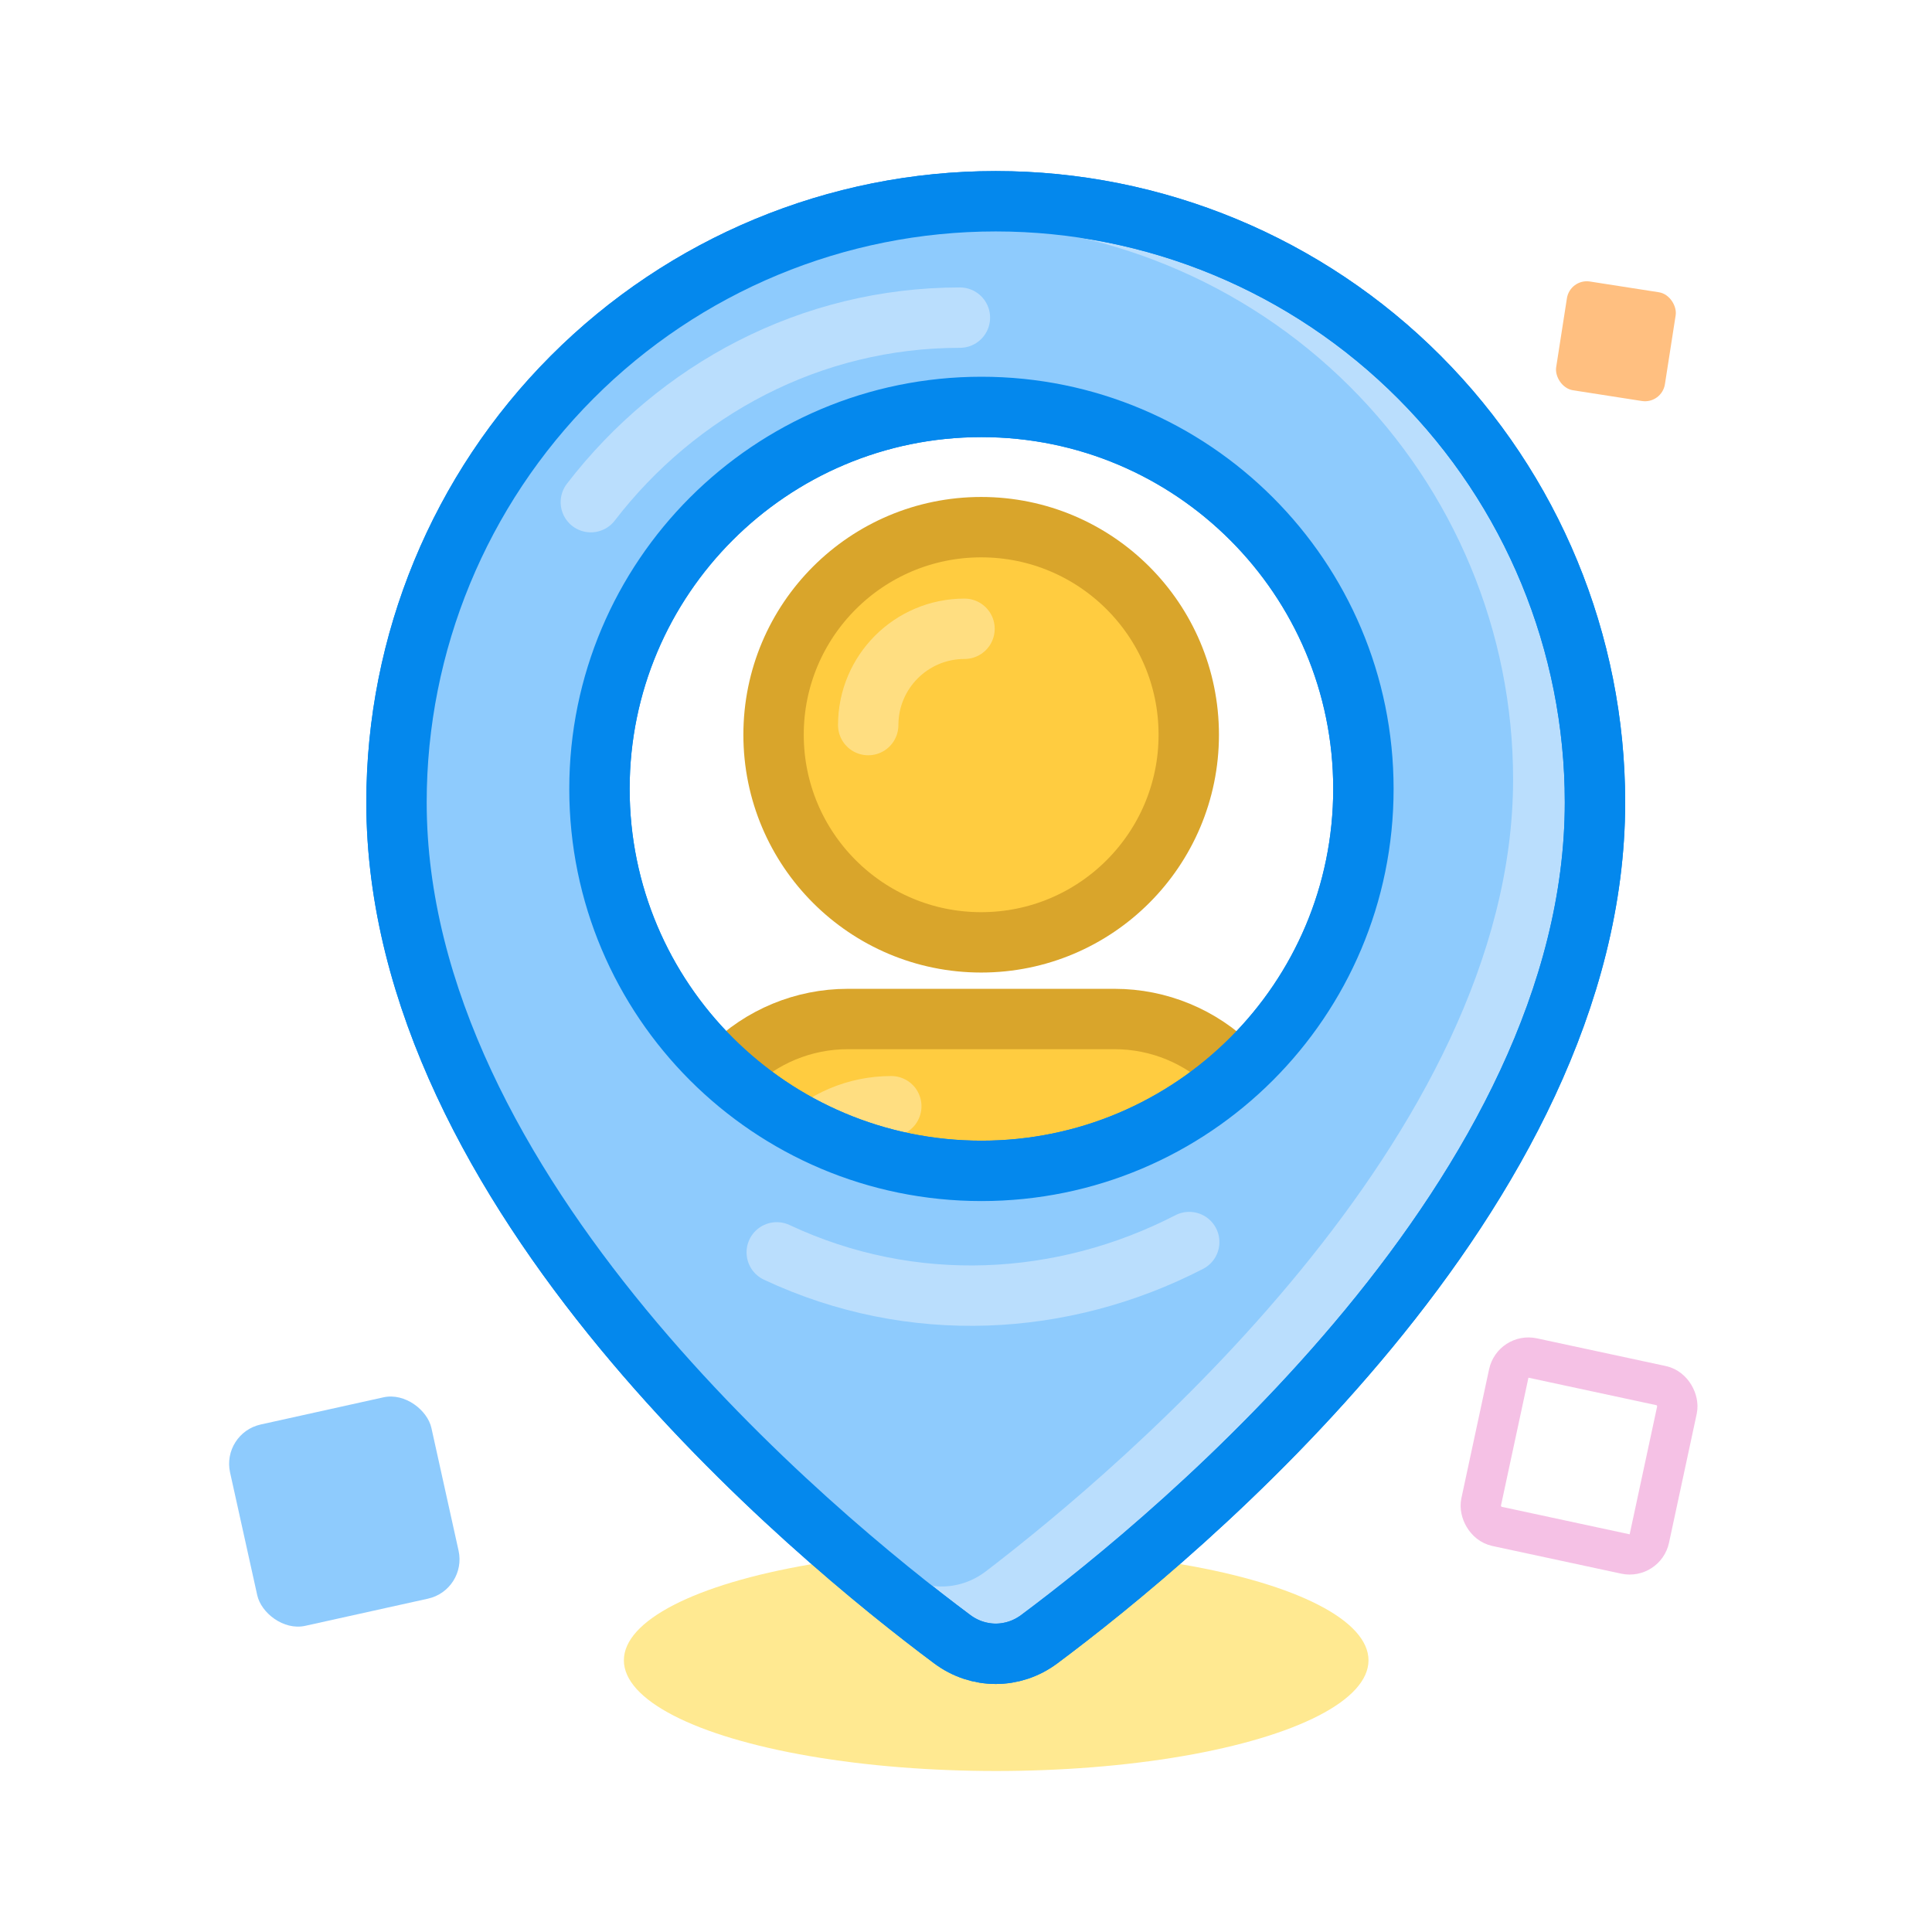 <svg width="96" height="96" viewBox="0 0 96 96" fill="none" xmlns="http://www.w3.org/2000/svg">
<rect width="96" height="96" fill="white"/>
<ellipse cx="49.5" cy="82.5" rx="18.5" ry="5.5" fill="#FFE991"/>
<rect x="11" y="71.215" width="10.246" height="10.246" rx="2" transform="rotate(-12.483 11 71.215)" fill="#8ECBFD"/>
<rect x="78.013" y="13.834" width="5.469" height="5.469" rx="1" transform="rotate(8.857 78.013 13.834)" fill="#FFBF80"/>
<rect x="75.18" y="67.269" width="8.552" height="8.552" rx="1" transform="rotate(12.126 75.18 67.269)" stroke="#F5C1E5" stroke-width="2"/>
<mask id="path-5-inside-1_433_9213" fill="white">
<rect x="14.19" y="12.807" width="7.651" height="7.651" rx="1" transform="rotate(13.367 14.19 12.807)"/>
</mask>
<rect x="14.19" y="12.807" width="7.651" height="7.651" rx="1" transform="rotate(13.367 14.19 12.807)" stroke="#C2E6C9" stroke-width="4" mask="url(#path-5-inside-1_433_9213)"/>
<path d="M42.122 50.634C39.929 50.634 37.826 51.505 36.276 53.056C34.725 54.606 33.854 56.709 33.854 58.902V62.218C33.854 63.122 34.587 63.855 35.491 63.855H62.017C62.921 63.855 63.654 63.122 63.654 62.218V58.902C63.654 56.709 62.783 54.606 61.232 53.056C59.682 51.505 57.578 50.634 55.386 50.634H42.122Z" fill="#FFCC40" stroke="#D9A52B" stroke-width="3" stroke-linecap="round" stroke-linejoin="round"/>
<path d="M48.754 26.194C43.057 26.194 38.438 30.812 38.438 36.509C38.438 42.206 43.057 46.825 48.754 46.825C54.451 46.825 59.069 42.206 59.069 36.509C59.069 30.812 54.451 26.194 48.754 26.194Z" fill="#FFCC40" stroke="#D9A52B" stroke-width="3" stroke-linecap="round" stroke-linejoin="round"/>
<path opacity="0.4" d="M43.141 36.029V36.029C43.141 33.386 45.283 31.244 47.926 31.244V31.244" stroke="#FFFBE3" stroke-width="3" stroke-linecap="round"/>
<path opacity="0.4" d="M37.908 62.942V61.347C37.908 57.824 40.764 54.968 44.288 54.968V54.968" stroke="#FFFBE3" stroke-width="3" stroke-linecap="round"/>
<path fill-rule="evenodd" clip-rule="evenodd" d="M47.317 81.451C48.614 82.418 50.342 82.418 51.639 81.451C58.487 76.345 79.254 59.261 79.254 39.864C79.254 31.943 76.117 24.347 70.533 18.747C64.949 13.146 57.375 10 49.478 10C41.581 10 34.007 13.146 28.423 18.747C22.839 24.347 19.702 31.943 19.702 39.864C19.702 59.261 40.469 76.345 47.317 81.451ZM67.747 39.2C67.747 49.682 59.25 58.18 48.767 58.18C38.285 58.18 29.787 49.682 29.787 39.2C29.787 28.718 38.285 20.22 48.767 20.22C59.25 20.22 67.747 28.718 67.747 39.2Z" fill="#BADEFD" stroke="#0488ED" stroke-width="3" stroke-linecap="round" stroke-linejoin="round"/>
<path fill-rule="evenodd" clip-rule="evenodd" d="M44.528 78.025C45.842 79.081 47.649 79.102 48.988 78.078C55.711 72.937 75.185 56.509 75.185 38.725C75.185 31.395 72.258 24.366 67.048 19.184C61.837 14.001 54.77 11.09 47.402 11.09C40.033 11.09 32.966 14.001 27.756 19.184C22.545 24.366 19.618 31.395 19.618 38.725C19.618 56.448 38.058 72.824 44.528 78.025ZM67.048 38.111C67.048 50.313 56.52 57.396 46.739 57.396C36.958 57.396 29.029 47.811 29.029 38.111C29.029 28.41 36.958 20.547 46.739 20.547C56.52 20.547 67.048 28.41 67.048 38.111Z" fill="#8ECBFD"/>
<path fill-rule="evenodd" clip-rule="evenodd" d="M47.317 81.451C48.614 82.418 50.342 82.418 51.639 81.451C58.487 76.345 79.254 59.261 79.254 39.864C79.254 31.943 76.117 24.347 70.533 18.747C64.949 13.146 57.375 10 49.478 10C41.581 10 34.007 13.146 28.423 18.747C22.839 24.347 19.702 31.943 19.702 39.864C19.702 59.261 40.469 76.345 47.317 81.451ZM67.747 39.2C67.747 49.682 59.25 58.18 48.767 58.18C38.285 58.18 29.787 49.682 29.787 39.2C29.787 28.718 38.285 20.22 48.767 20.22C59.25 20.22 67.747 28.718 67.747 39.2Z" stroke="#0488ED" stroke-width="3" stroke-linecap="round" stroke-linejoin="round"/>
<path d="M47.697 15.783C40.277 15.783 33.661 19.362 29.358 24.952" stroke="#BADEFD" stroke-width="3" stroke-linecap="round" stroke-linejoin="round"/>
<path d="M38.596 62.229C45.313 65.38 52.823 64.95 59.092 61.717" stroke="#BADEFD" stroke-width="3" stroke-linecap="round" stroke-linejoin="round"/>
</svg>
